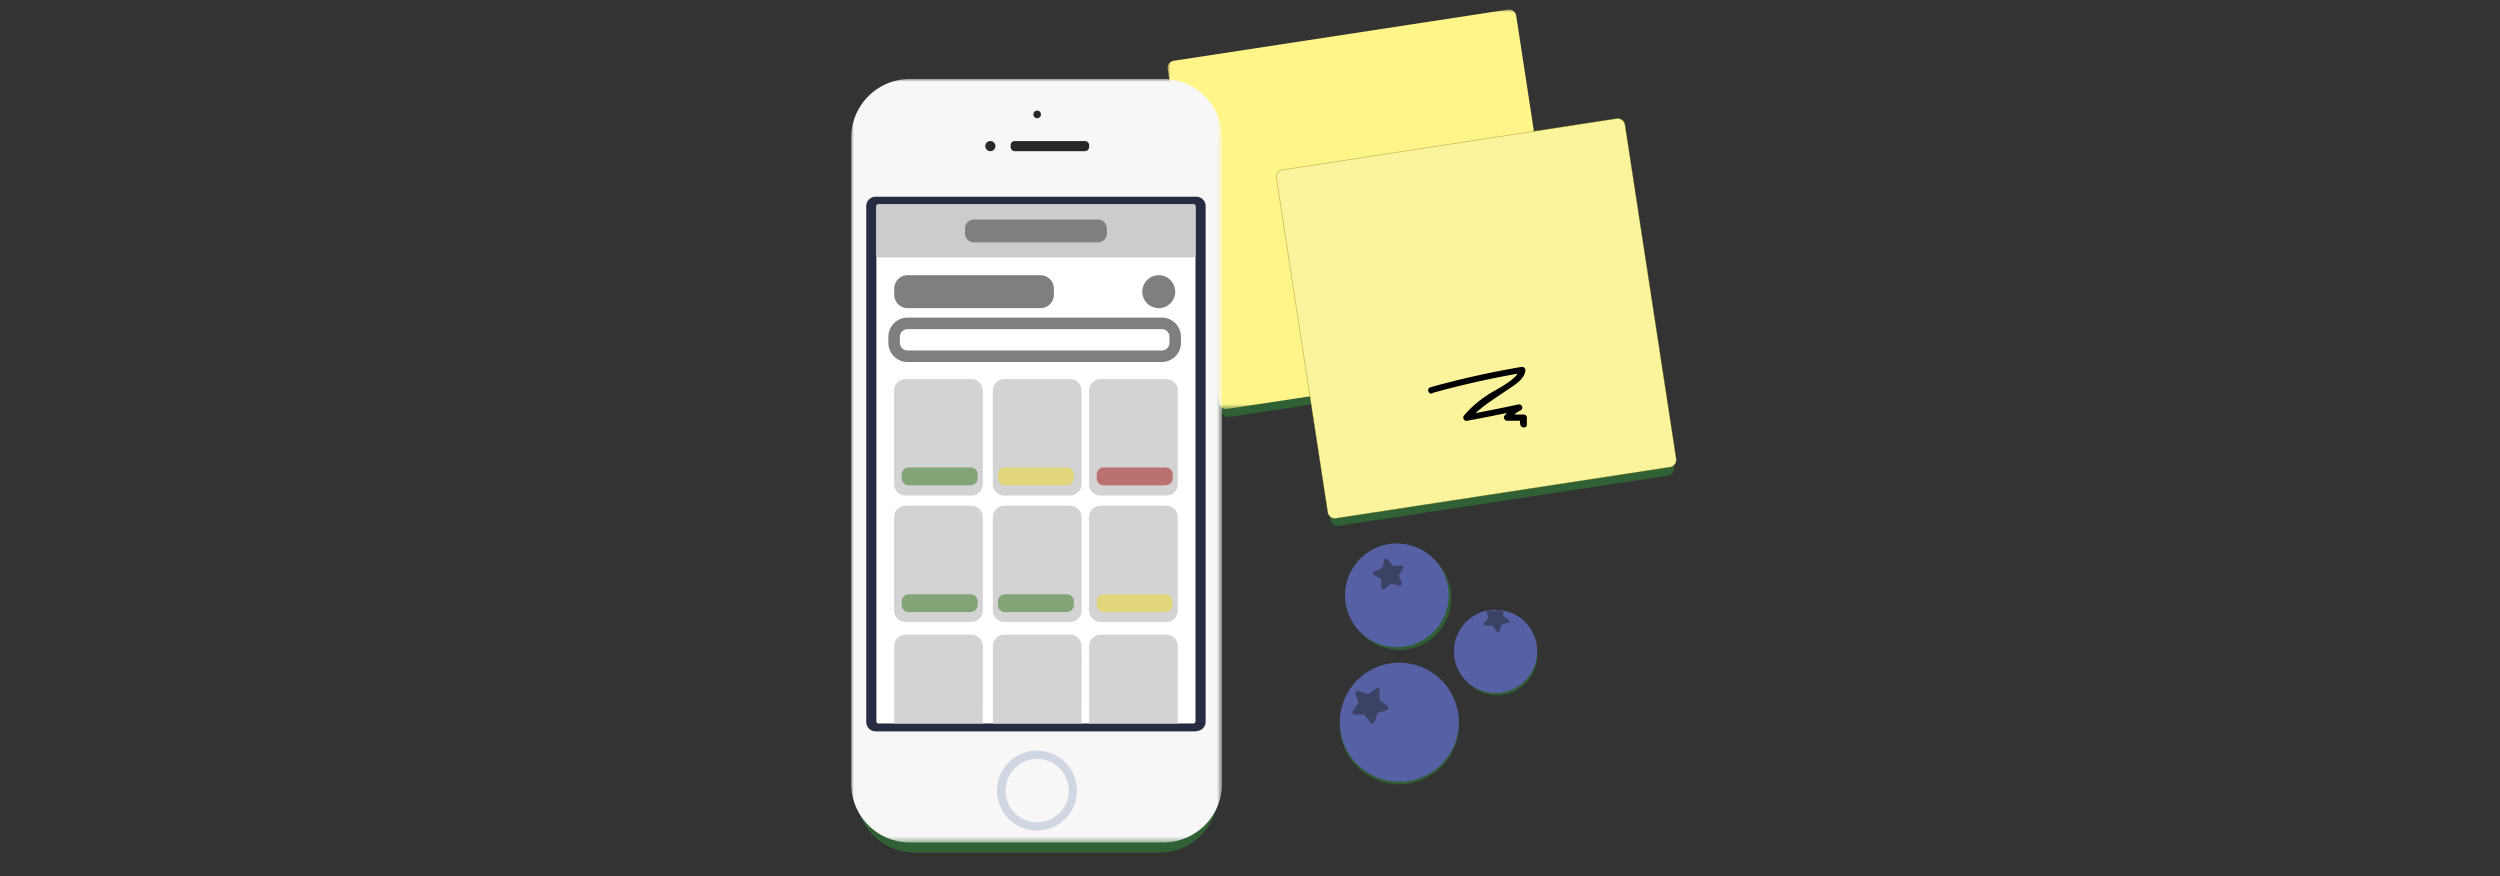 <svg id="Layer_1" data-name="Layer 1" xmlns="http://www.w3.org/2000/svg" xmlns:xlink="http://www.w3.org/1999/xlink" viewBox="0 0 434.11 152.11"><rect x="0" y="0" width="434.11" height="152.11" fill="#333333" stroke="none"/><defs><style>.cls-1{fill:#fff;}.cls-19,.cls-2{fill:#2b8d36;}.cls-2,.cls-6{opacity:0.51;}.cls-3{mask:url(#mask);}.cls-4{fill:#fff588;}.cls-5{fill:#fcf49c;}.cls-12,.cls-13,.cls-6{fill:none;}.cls-6{stroke:#666d0b;stroke-width:0.1px;}.cls-7{mask:url(#mask-2-2);}.cls-8{fill:#f7f7f7;}.cls-9{fill:#272c42;}.cls-10{fill:#ccc;}.cls-11{fill:#7f7f7f;}.cls-12{stroke:#7f7f7f;}.cls-12,.cls-13{stroke-width:2px;}.cls-13{stroke:#d0d7e2;}.cls-14{fill:#282828;}.cls-15{fill:#d3d3d3;}.cls-16{fill:#81a577;}.cls-17{fill:#e2d67d;}.cls-18{fill:#bc7171;}.cls-19{opacity:0.5;}.cls-20{fill:#5660a5;}.cls-21{fill:#3b4263;}</style><mask id="mask" x="202.75" y="1.64" width="69.46" height="69.39" maskUnits="userSpaceOnUse"><g id="mask-2"><polygon id="path-1" class="cls-1" points="202.75 1.64 272.21 1.64 272.21 71.04 202.75 71.04 202.75 1.64"/></g></mask><mask id="mask-2-2" x="147.78" y="13.71" width="64.37" height="132.58" maskUnits="userSpaceOnUse"><g id="mask-4"><polygon id="path-3" class="cls-1" points="147.78 13.71 212.15 13.71 212.15 146.29 147.78 146.29 147.78 13.71"/></g></mask></defs><title>wegrow-card-img</title><path id="Fill-1" class="cls-2" d="M270.71,63.68,213.54,72.4a1.27,1.27,0,0,1-1.45-1.06L203.2,13.56a1.27,1.27,0,0,1,1.07-1.44l57.16-8.73a1.27,1.27,0,0,1,1.45,1.06l8.89,57.79a1.26,1.26,0,0,1-1.06,1.44"/><g id="Group-5"><g class="cls-3"><path id="Fill-3" class="cls-4" d="M213.11,71A1.26,1.26,0,0,1,211.66,70l-8.89-58a1.27,1.27,0,0,1,1.06-1.45l58-8.88a1.27,1.27,0,0,1,1.45,1.06l8.89,58a1.27,1.27,0,0,1-1.07,1.45Z"/></g></g><path id="Fill-6" class="cls-2" d="M289.62,82.59l-57.17,8.72A1.27,1.27,0,0,1,231,90.25l-8.89-57.78A1.27,1.27,0,0,1,223.18,31l57.16-8.73a1.27,1.27,0,0,1,1.45,1.06l8.89,57.79a1.26,1.26,0,0,1-1.06,1.44"/><path id="Fill-8" class="cls-5" d="M232,90a1.26,1.26,0,0,1-1.45-1.06l-8.9-58a1.27,1.27,0,0,1,1.07-1.45l58-8.9a1.28,1.28,0,0,1,1.45,1.07l8.89,58a1.27,1.27,0,0,1-1.06,1.45Z"/><path id="Stroke-10" class="cls-6" d="M290.06,81.1,232,90a1.26,1.26,0,0,1-1.45-1.06l-8.9-58a1.27,1.27,0,0,1,1.07-1.45l58-8.9a1.28,1.28,0,0,1,1.45,1.07l8.89,58A1.27,1.27,0,0,1,290.06,81.1Z"/><path id="Fill-12" class="cls-2" d="M201.36,148.05H158.85a10.2,10.2,0,0,1-10.19-10.21V25.9a10.2,10.2,0,0,1,10.19-10.21h42.51A10.2,10.2,0,0,1,211.55,25.9V137.84a10.2,10.2,0,0,1-10.19,10.21"/><g id="Group-16"><g class="cls-7"><path id="Fill-14" class="cls-8" d="M158,146.29a10.21,10.21,0,0,1-10.2-10.22V23.94A10.22,10.22,0,0,1,158,13.71h44a10.22,10.22,0,0,1,10.2,10.23V136.07A10.21,10.21,0,0,1,202,146.29Z"/></g></g><path id="Fill-17" class="cls-9" d="M207.71,127H152.05a1.63,1.63,0,0,1-1.63-1.62V35.77a1.62,1.62,0,0,1,1.63-1.61h55.66a1.62,1.62,0,0,1,1.64,1.61v89.56a1.63,1.63,0,0,1-1.64,1.62"/><path id="Fill-19" class="cls-1" d="M152.55,125.63a.38.38,0,0,1-.37-.37V35.85a.37.37,0,0,1,.37-.37h54.67a.37.37,0,0,1,.37.37v89.41a.38.38,0,0,1-.37.37Z"/><path id="Fill-21" class="cls-10" d="M207.22,44.71H152.55a.37.37,0,0,1-.37-.37V35.86a.38.38,0,0,1,.37-.38h54.67a.38.38,0,0,1,.37.38v8.48a.37.37,0,0,1-.37.37"/><path id="Fill-23" class="cls-11" d="M190.65,42.08H169.12a1.55,1.55,0,0,1-1.55-1.53v-.91a1.54,1.54,0,0,1,1.55-1.52h21.53a1.54,1.54,0,0,1,1.55,1.52v.91a1.55,1.55,0,0,1-1.55,1.53"/><path id="Fill-25" class="cls-11" d="M180.62,53.51h-23a2.33,2.33,0,0,1-2.34-2.32V50.12a2.33,2.33,0,0,1,2.34-2.33h23A2.33,2.33,0,0,1,183,50.12v1.07a2.33,2.33,0,0,1-2.34,2.32"/><path id="Stroke-27" class="cls-12" d="M201.73,61.86H157.6a2.33,2.33,0,0,1-2.34-2.32V58.47a2.33,2.33,0,0,1,2.34-2.32h44.13a2.33,2.33,0,0,1,2.34,2.32v1.07A2.33,2.33,0,0,1,201.73,61.86Z"/><path id="Stroke-29" class="cls-13" d="M186,137.28a5.94,5.94,0,1,1-5.94-5.94A5.94,5.94,0,0,1,186,137.28Z"/><path id="Fill-31" class="cls-8" d="M185.6,137.28a5.5,5.5,0,1,1-5.5-5.5,5.5,5.5,0,0,1,5.5,5.5"/><path id="Fill-33" class="cls-14" d="M188.39,26.25H176.21a.72.72,0,0,1-.72-.72V25.2a.71.71,0,0,1,.72-.71h12.18a.72.72,0,0,1,.73.71v.33a.73.73,0,0,1-.73.72"/><path id="Fill-35" class="cls-14" d="M172.85,25.37a.88.88,0,1,1-1.76,0,.88.88,0,0,1,1.76,0"/><path id="Fill-37" class="cls-14" d="M180.76,19.87a.66.66,0,1,1-.66-.66.66.66,0,0,1,.66.66"/><path id="Fill-39" class="cls-11" d="M204.07,50.65a2.86,2.86,0,1,1-2.86-2.86,2.86,2.86,0,0,1,2.86,2.86"/><path id="Fill-41" class="cls-15" d="M168.66,86.05H157.25a2,2,0,0,1-2-2V67.83a2,2,0,0,1,2-2h11.41a2,2,0,0,1,2,2V84.05a2,2,0,0,1-2,2"/><path id="Fill-43" class="cls-16" d="M168.59,84.29H157.76A1.22,1.22,0,0,1,156.58,83v-.58a1.22,1.22,0,0,1,1.18-1.25h10.83a1.22,1.22,0,0,1,1.18,1.25V83a1.22,1.22,0,0,1-1.18,1.25"/><path id="Fill-45" class="cls-15" d="M185.81,86.05H174.4a2,2,0,0,1-2-2V67.83a2,2,0,0,1,2-2h11.41a2,2,0,0,1,2,2V84.05a2,2,0,0,1-2,2"/><path id="Fill-47" class="cls-17" d="M185.3,84.29H174.47A1.22,1.22,0,0,1,173.29,83v-.58a1.22,1.22,0,0,1,1.18-1.25H185.3a1.22,1.22,0,0,1,1.18,1.25V83a1.22,1.22,0,0,1-1.18,1.25"/><path id="Fill-49" class="cls-15" d="M202.52,86.05H191.11a2,2,0,0,1-2-2V67.83a2,2,0,0,1,2-2h11.41a2,2,0,0,1,2,2V84.05a2,2,0,0,1-2,2"/><path id="Fill-51" class="cls-18" d="M202.45,84.29H191.62A1.22,1.22,0,0,1,190.44,83v-.58a1.22,1.22,0,0,1,1.18-1.25h10.83a1.22,1.22,0,0,1,1.18,1.25V83a1.22,1.22,0,0,1-1.18,1.25"/><path id="Fill-53" class="cls-15" d="M168.66,108H157.25a2,2,0,0,1-2-2V89.81a2,2,0,0,1,2-2h11.41a2,2,0,0,1,2,2V106a2,2,0,0,1-2,2"/><path id="Fill-55" class="cls-16" d="M168.59,106.28H157.76a1.22,1.22,0,0,1-1.18-1.25v-.58a1.22,1.22,0,0,1,1.18-1.25h10.83a1.22,1.22,0,0,1,1.18,1.25V105a1.22,1.22,0,0,1-1.18,1.25"/><path id="Fill-57" class="cls-15" d="M185.81,108H174.4a2,2,0,0,1-2-2V89.81a2,2,0,0,1,2-2h11.41a2,2,0,0,1,2,2V106a2,2,0,0,1-2,2"/><path id="Fill-59" class="cls-16" d="M185.3,106.28H174.47a1.22,1.22,0,0,1-1.18-1.25v-.58a1.22,1.22,0,0,1,1.18-1.25H185.3a1.22,1.22,0,0,1,1.18,1.25V105a1.22,1.22,0,0,1-1.18,1.25"/><path id="Fill-61" class="cls-15" d="M202.52,108H191.11a2,2,0,0,1-2-2V89.81a2,2,0,0,1,2-2h11.41a2,2,0,0,1,2,2V106a2,2,0,0,1-2,2"/><path id="Fill-63" class="cls-17" d="M202.45,106.28H191.62a1.22,1.22,0,0,1-1.18-1.25v-.58a1.22,1.22,0,0,1,1.18-1.25h10.83a1.22,1.22,0,0,1,1.18,1.25V105a1.22,1.22,0,0,1-1.18,1.25"/><path id="Fill-65" class="cls-15" d="M170.65,125.63H155.26V112.21a2,2,0,0,1,2-2h11.41a2,2,0,0,1,2,2Z"/><path id="Fill-67" class="cls-15" d="M187.8,125.63H172.41V112.21a2,2,0,0,1,2-2h11.41a2,2,0,0,1,2,2Z"/><path id="Fill-69" class="cls-15" d="M204.51,125.63H189.12V112.21a2,2,0,0,1,2-2h11.41a2,2,0,0,1,2,2Z"/><path id="Fill-71" d="M248.76,68.23a156.2,156.2,0,0,1,15.74-3.51l-.72-.54c-.12,1.68-4.24,3.55-5.54,4.45a18.91,18.91,0,0,0-4,3.49.57.57,0,0,0,.56.94c3.07-.57,6.14-1.19,9.19-1.84-.14-.34-.29-.69-.44-1a7.33,7.33,0,0,0-2.32,2c-.27.35.1.85.5.84l2.87,0c-.19-.23-.37-.47-.56-.71a3,3,0,0,0-.06,1.34c.08.71,1.23.72,1.15,0,0-.35,0-.69,0-1a.57.57,0,0,0-.55-.71l-2.87,0c.16.28.33.56.49.85a4.84,4.84,0,0,1,1.91-1.6.56.56,0,0,0-.44-1c-3.06.65-6.12,1.26-9.2,1.84l.57.94c1.8-2.2,4.22-3.59,6.54-5.2,1.28-.89,3.18-1.89,3.3-3.54a.59.59,0,0,0-.73-.55,156.43,156.43,0,0,0-15.75,3.52.56.56,0,0,0,.31,1.08"/><path id="Fill-73" class="cls-19" d="M251.24,107.48A9,9,0,1,1,246.6,95.6a9,9,0,0,1,4.64,11.88"/><path id="Fill-75" class="cls-20" d="M250.8,107a9,9,0,1,1-4.64-11.87A9,9,0,0,1,250.8,107"/><path id="Fill-77" class="cls-21" d="M242,98.27l1.31-.09a.36.36,0,0,1,.33.56l-.79,1.17.53,1.31a.36.36,0,0,1-.43.48l-1.38-.37-1.1.91a.37.37,0,0,1-.6-.26l-.06-1.41-1.22-.75a.35.35,0,0,1,.07-.64l1.22-.45a.26.26,0,0,0,.15-.17l.31-1.24a.37.37,0,0,1,.64-.14l.81,1a.25.25,0,0,0,.21.09"/><path id="Fill-79" class="cls-19" d="M244.7,115.66a10.33,10.33,0,1,1-11.9,8.47,10.33,10.33,0,0,1,11.9-8.47"/><path id="Fill-81" class="cls-20" d="M244.7,115.22a10.33,10.33,0,1,1-11.9,8.47,10.33,10.33,0,0,1,11.9-8.47"/><path id="Fill-83" class="cls-21" d="M235.89,122l-.47-1.44A.43.43,0,0,1,236,120l1.57.55,1.33-1a.42.42,0,0,1,.67.35l0,1.66,1.34,1a.42.42,0,0,1-.12.75l-1.59.48-.5,1.57a.42.42,0,0,1-.75.12L237,124.2a.29.29,0,0,0-.23-.12h-1.51a.42.42,0,0,1-.33-.68l.91-1.2a.27.27,0,0,0,0-.26"/><path id="Fill-85" class="cls-19" d="M266.88,112.79a7,7,0,1,1-7.93-6,7,7,0,0,1,7.93,6"/><path id="Fill-87" class="cls-20" d="M260.69,120.28a7.25,7.25,0,0,1-8.14-6,0,0,0,0,1,0,0v0l0-.19a7.26,7.26,0,0,1,5.64-8.08l.55-.1.33,0a7,7,0,0,1,.91,0A6.26,6.26,0,0,1,261,106a7.24,7.24,0,0,1,5.88,6.14l0,.22v0a7.26,7.26,0,0,1-6.22,7.92"/><path id="Fill-89" class="cls-21" d="M261.9,108.11l-1.14.33-.37,1.14a.29.29,0,0,1-.53.08l-.66-1H258a.31.31,0,0,1-.24-.5l.66-.87a.21.21,0,0,0,0-.19l-.18-.6-.14-.44s0,0,0,0l.57-.1.34,0,.5.18a.19.19,0,0,0,.18,0l.25-.18a6.61,6.61,0,0,1,1.09.12l0,.49v.4l.95.71a.32.32,0,0,1-.09.55"/></svg>